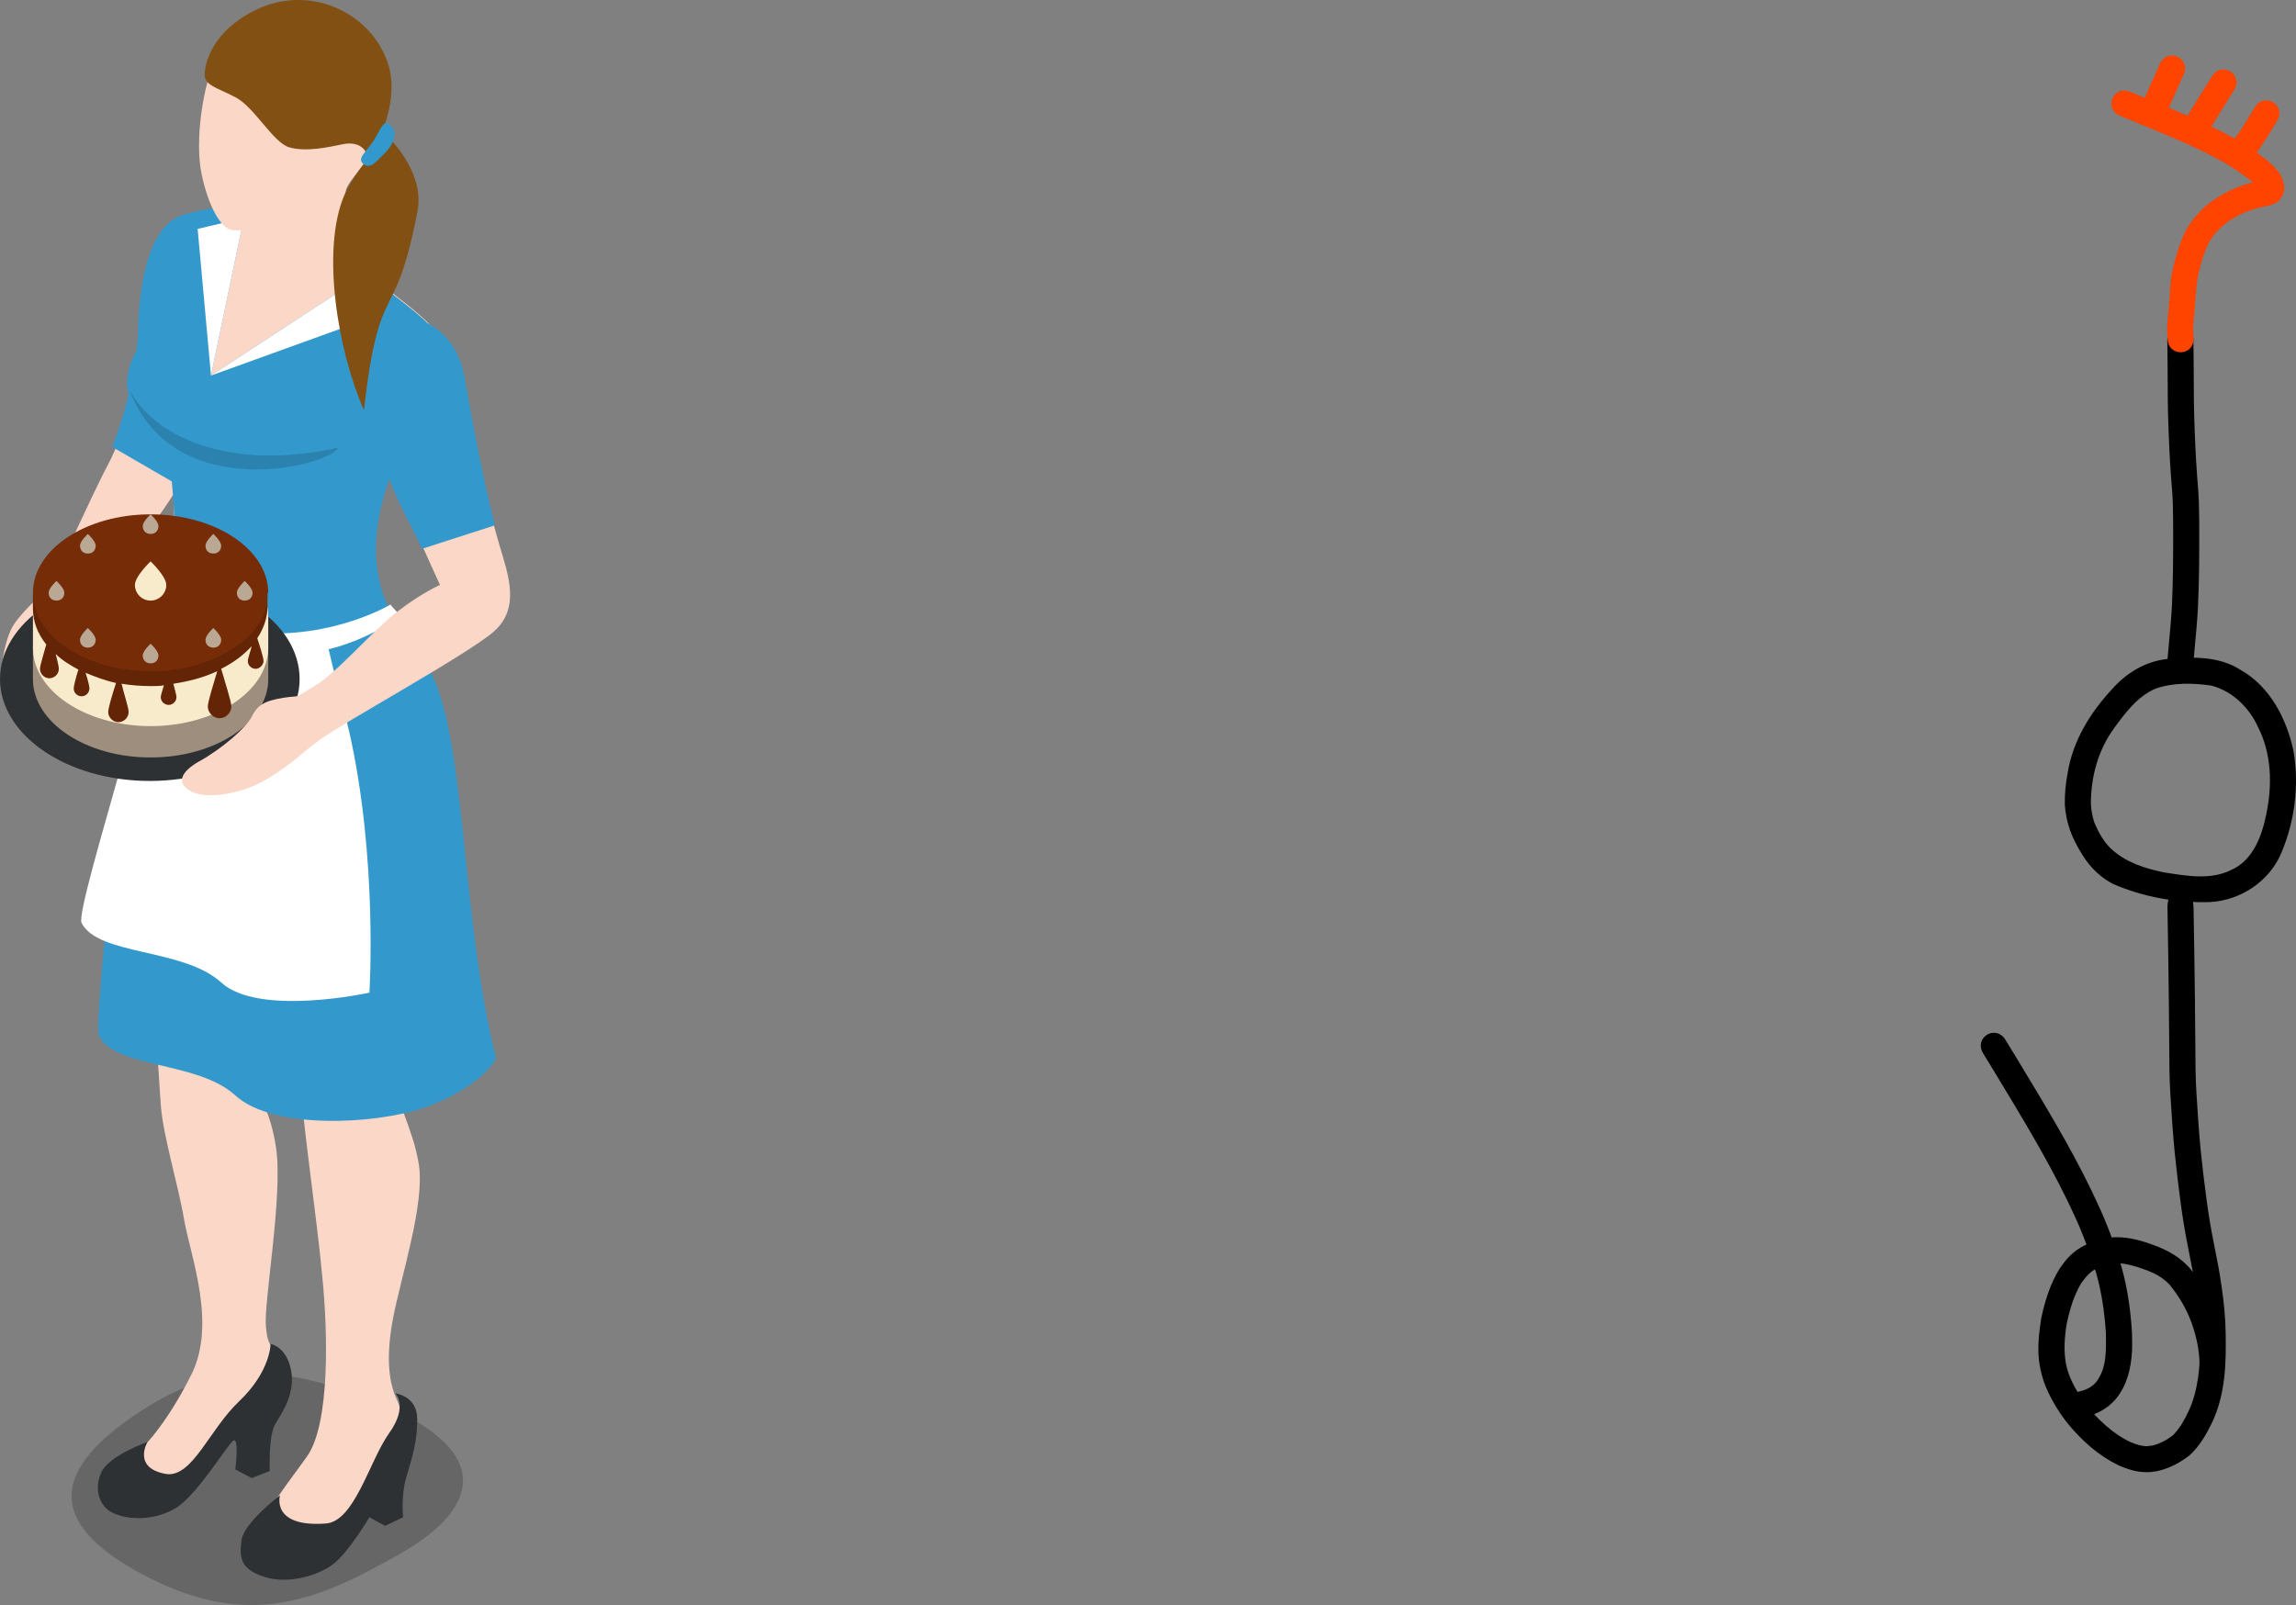 <?xml version="1.0" encoding="UTF-8" standalone="no"?>
<svg
   enable-background="new 0 0 80 240"
   height="204.687"
   viewBox="0 0 292.738 204.687"
   width="292.738"
   version="1.1"
   id="svg68"
   sodipodi:docname="48 jan li jo e pan..svg"
   inkscape:version="1.3 (0e150ed6c4, 2023-07-21)"
   xmlns:inkscape="http://www.inkscape.org/namespaces/inkscape"
   xmlns:sodipodi="http://sodipodi.sourceforge.net/DTD/sodipodi-0.dtd"
   xmlns="http://www.w3.org/2000/svg"
   xmlns:svg="http://www.w3.org/2000/svg"
   xmlns:rdf="http://www.w3.org/1999/02/22-rdf-syntax-ns#"
   xmlns:cc="http://creativecommons.org/ns#"
   xmlns:dc="http://purl.org/dc/elements/1.1/">
  <rect x="0" y="0" width="292.738" height="204.687" fill="#808080" stroke="none"/>
  <defs
     id="defs72" />
  <sodipodi:namedview
     pagecolor="#ffffff"
     bordercolor="#666666"
     borderopacity="1"
     objecttolerance="10"
     gridtolerance="10"
     guidetolerance="10"
     inkscape:pageopacity="0"
     inkscape:pageshadow="2"
     inkscape:window-width="1920"
     inkscape:window-height="1051"
     id="namedview70"
     showgrid="false"
     fit-margin-top="0"
     fit-margin-left="0"
     fit-margin-right="0"
     fit-margin-bottom="0"
     inkscape:zoom="1.4142136"
     inkscape:cx="146.72465"
     inkscape:cy="37.123105"
     inkscape:window-x="-9"
     inkscape:window-y="-9"
     inkscape:window-maximized="1"
     inkscape:current-layer="svg68"
     inkscape:showpageshadow="2"
     inkscape:pagecheckerboard="0"
     inkscape:deskcolor="#d1d1d1" />
  <path
     d="m 24.8,27.193 c -3.4,0.9 -6.1,3.6 -6.3,11.2 -0.2,7.6 -2.2,16.1 -4.7,20.8 -2.5,4.7 -7.3,15.8 -8,16.3 -0.7,0.4 -3.6,3.1 -4.4,4.8 -1.4,3 -1.9,9.2 0.2,10 2.1,0.8 2.8,-4.9 3.3,-5.7 0.5,-0.8 3.8,-3.1 3.8,-3.8 0,-0.7 -0.1,-0.7 -0.1,-0.7 0,0 5.1,-6.1 7.9,-9.4 2.8,-3.3 7.3,-9.6 7.7,-11.9 0.6,-2.4 9.8,-34.1 0.6,-31.6 z"
     id="path2"
     inkscape:connector-curvature="0"
     style="fill:#fbd7c7" />
  <path
     d="m 18.2,179.793 c -11.8,7.6 -12.4,14.4 0,21 13.5,7.2 22.4,3.3 32.9,-2.7 10.5,-6 11.8,-13.4 -3.6,-19.5 -12.5,-5 -20.4,-4.5 -29.3,1.2 z"
     id="path4"
     inkscape:connector-curvature="0"
     style="opacity:0.2" />
  <path
     d="m 36.2,28.293 c 0,0 -9.1,-4 -12.3,0.3 -3.2,4.3 -1.7,11 -1.7,11 0,0 -5.3,6 -5.3,9.4 0,3.3 5.1,6.5 5.1,6.5 0,0 0.6,15.8 -0.3,22.3 -0.9,6.5 -3.8,23.3 -3.1,33.9 0.7,10.6 1.6,25 1.9,29.2 0.3,4.1 2.2,10 3,14.8 0.9,4.8 4.1,13.2 0.9,19.6 -3.2,6.4 -6.1,9.3 -7.4,10.5 -1.3,1.2 0.2,5.2 3,4.5 2.8,-0.7 7.2,-7.1 9.9,-8.1 2.7,-1.1 7.2,-4 6,-7.7 -1.2,-3.6 -1.7,-2.2 -2,-5.3 -0.3,-3.1 2.2,-16.7 1.3,-22.8 -0.9,-6.1 -3.2,-7.8 -3.6,-8.8 -0.4,-1 5.7,-29.5 5.7,-29.5 0,0 1.2,27.3 1.1,30.2 -0.1,2.9 2.1,17.7 2.7,24.6 0.7,7 1,18.8 -2,22.9 -2.9,4.1 -8,10.3 -6,11.7 2,1.4 8.3,2.7 9.8,-0.9 1.5,-3.6 5.3,-11.1 6.7,-13.1 1.4,-2 1.9,-3.1 1,-5 -0.9,-1.9 -1.5,-5 -0.5,-10.3 1,-5.3 4.1,-14.7 3.3,-19.7 -0.8,-5 -3.2,-8.1 -2.9,-11.7 0.3,-3.5 8.1,-24.8 6.6,-39.7 -1.6,-14.8 -9,-17.5 -10.3,-23.5 -1.3,-6 3,-13.9 5.2,-18.2 2.2,-4.2 5.3,-11.6 2.6,-14.2 -2.7,-2.7 -5.9,-4.4 -7.1,-6.4 -1.2,-2 -2.5,-8.2 -2.5,-8.2 z"
     id="path6"
     inkscape:connector-curvature="0"
     style="fill:#fbd7c7" />
  <path
     d="m 18.8,183.893 c 0,0 -4.9,1.7 -5.9,3.9 -0.8,1.8 -0.5,3.9 1.2,5 1.8,1 5.2,1.3 8.2,-0.4 2.9,-1.7 6.8,-8.4 7.5,-8.7 0.7,-0.3 0.2,3.7 0.2,3.7 l 2.1,1.1 2.3,-0.9 c 0,0 -0.2,-4.5 0.7,-6 0.9,-1.5 2.6,-3.9 2,-6.9 -0.6,-3 -2.6,-3.3 -2.6,-3.3 0,0 0,3.5 -4,7.3 -3.8,3.6 -5.9,9.6 -9.2,9.3 -4.5,-0.7 -2.5,-4.1 -2.5,-4.1 z"
     id="path8"
     inkscape:connector-curvature="0"
     style="fill:#2d3134" />
  <path
     d="m 35.7,190.693 c 0,0 -4.6,3.5 -4.9,5.7 -0.3,2.2 -0.2,3.7 2.9,4.7 3.1,1 7.1,-0.2 9,-1.8 1.9,-1.6 4.4,-5.8 4.4,-5.8 l 2,1.1 2.3,-1.1 c 0,0 -0.3,-2.7 0.4,-5.1 0.7,-2.4 1.4,-4.4 1.4,-7.4 0,-3 -2.8,-3.3 -2.8,-3.3 0,0 1.7,1.6 -0.8,5.1 -2.5,3.5 -4.4,11.3 -8.1,11.5 -7,0.5 -5.8,-3.6 -5.8,-3.6 z"
     id="path10"
     inkscape:connector-curvature="0"
     style="fill:#2d3134" />
  <path
     d="m 54.2,84.393 c -2.2,-3.5 -11.6,-10.6 -2.1,-28.8 2.2,-4.2 5.3,-11.6 2.6,-14.2 -2.7,-2.7 -5.9,-4.4 -7.1,-6.4 -1.2,-2 -2.5,-8.2 -2.5,-8.2 l -8.9,1.6 -5.5,-2 c 0,0 -2.5,-0.4 -7.3,1 -4.8,1.4 -5.7,10 -5.8,14.8 0,0.8 -0.1,1.7 -0.2,2.5 -0.7,1.3 -1.2,2.7 -1.2,4.4 0,0.4 0.1,0.8 0.2,1.2 -0.9,3.8 -2.1,6.7 -2.1,6.7 l 7.6,4.4 c 0.2,2.1 0.4,4.7 0.4,7.5 0,2.9 -5,26.6 -6,30.1 -1.9,6.8 -4.2,32.1 -3.7,33.1 2.1,4.2 12.6,3.2 17.4,7.6 4.8,4.4 17.8,3.7 24,1.6 6.2,-2.1 9.4,-5.8 9.2,-6.5 -4.7,-19.1 -3.6,-42 -9,-50.4 z"
     id="path12"
     inkscape:connector-curvature="0"
     style="fill:#3399cc" />
  <path
     d="m 41.9,82.793 c 4.6,-1.1 8.5,-3.7 9.3,-4.1 -0.8,-0.9 -1.4,-1.5 -1.4,-1.6 0,0 -7.3,4.4 -17.3,3.6 -10,-0.8 -11.5,-3 -11.5,-3 -1.4,6.7 -4.9,17.6 -5.9,21.2 -1.9,6.8 -5.2,17.9 -4.7,18.8 2.1,4.2 13,3.2 17.8,7.6 4.8,4.4 18.9,1.3 18.9,1.3 0,0 1.1,-17.1 -2.6,-33.4 -0.8,-3.3 -2,-7.7 -2.6,-10.4 z"
     id="path14"
     inkscape:connector-curvature="0"
     style="fill:#ffffff" />
  <path
     d="m 31.1,27.793 -4.2,20.1 18.2,-11.9 -0.1,-5.3 z"
     id="path16"
     inkscape:connector-curvature="0"
     style="fill:#fbd7c7" />
  <path
     d="m 48.2,40.193 -21.3,7.7 18.2,-11.9 z"
     id="path18"
     inkscape:connector-curvature="0"
     style="fill:#ffffff" />
  <path
     d="m 31.1,27.793 -4.2,20.1 -1.7,-18.7 z"
     id="path20"
     inkscape:connector-curvature="0"
     style="fill:#ffffff" />
  <path
     d="m 16.5,49.693 c 3.1,5.9 12.5,10.5 26.6,7.4 -0.9,2.3 -21.1,7.5 -26.6,-7.4 z"
     id="path22"
     inkscape:connector-curvature="0"
     style="opacity:0.15" />
  <ellipse
     cx="19.1"
     cy="86.593"
     rx="19.1"
     ry="13"
     id="ellipse24"
     style="fill:#2d3134" />
  <path
     d="m 19.2,72.593 c -8.3,0 -15,4.5 -15,10 v 4 c 0,5.5 6.7,10 15,10 8.3,0 15,-4.5 15,-10 v -4 c 0,-5.5 -6.7,-10 -15,-10 z"
     id="path26"
     inkscape:connector-curvature="0"
     style="fill:#baa794" />
  <path
     d="m 19.2,92.593 c -8.3,0 -15,-4.5 -15,-10 v 4 c 0,5.5 6.7,10 15,10 8.3,0 15,-4.5 15,-10 v -4 c 0,5.5 -6.7,10 -15,10 z"
     id="path28"
     inkscape:connector-curvature="0"
     style="opacity:0.15" />
  <path
     d="m 19.2,68.593 c -8.3,0 -15,4.5 -15,10 v 4 c 0,5.5 6.7,10 15,10 8.3,0 15,-4.5 15,-10 v -4 c 0,-5.5 -6.7,-10 -15,-10 z"
     id="path30"
     inkscape:connector-curvature="0"
     style="fill:#f8ebcb" />
  <path
     d="m 34.2,75.593 c 0,-5.5 -6.7,-10 -15,-10 -8.3,0 -15,4.5 -15,10 v 2 c 0,1.7 0.6,3.2 1.7,4.6 -0.3,1.1 -0.8,2.7 -0.8,3.1 0,0.6 0.5,1.2 1.2,1.2 0.6,0 1.2,-0.5 1.2,-1.2 0,-0.3 -0.2,-1.1 -0.4,-1.9 0.8,0.8 1.8,1.4 2.9,2 -0.3,0.9 -0.6,2.1 -0.6,2.4 0,0.6 0.5,1 1,1 0.6,0 1,-0.5 1,-1 0,-0.3 -0.2,-1.1 -0.5,-2 1.2,0.5 2.5,1 3.9,1.3 -0.4,1.2 -1,3.2 -1,3.7 0,0.7 0.6,1.3 1.3,1.3 0.7,0 1.3,-0.6 1.3,-1.3 0,-0.5 -0.6,-2.3 -0.9,-3.6 1.2,0.2 2.5,0.3 3.8,0.3 0.5,0 1.1,0 1.6,-0.1 -0.2,0.7 -0.4,1.3 -0.4,1.5 0,0.6 0.5,1 1,1 0.6,0 1,-0.5 1,-1 0,-0.2 -0.2,-0.9 -0.4,-1.7 2,-0.3 3.9,-0.8 5.6,-1.6 -0.4,1.4 -1.2,3.9 -1.2,4.5 0,0.8 0.7,1.5 1.5,1.5 0.8,0 1.5,-0.7 1.5,-1.5 0,-0.6 -0.9,-3.4 -1.3,-4.8 1.6,-0.8 2.9,-1.8 3.9,-2.9 -0.2,0.8 -0.5,1.6 -0.5,1.9 0,0.6 0.5,1 1,1 0.5,0 1,-0.5 1,-1 0,-0.4 -0.5,-2 -0.8,-2.9 0.8,-1.2 1.3,-2.6 1.3,-4 v -1.8 z"
     id="path32"
     inkscape:connector-curvature="0"
     style="fill:#762c07" />
  <path
     d="m 34.2,75.593 c 0,5 -5.5,9.1 -12.7,9.9 0,-0.1 0,-0.1 0,-0.1 0,0 0,0 0,0.1 -0.7,0.1 -1.5,0.1 -2.3,0.1 -8.3,0 -15,-4.5 -15,-10 v 2 c 0,1.7 0.6,3.2 1.7,4.6 -0.3,1.1 -0.8,2.7 -0.8,3.1 0,0.6 0.5,1.2 1.2,1.2 0.6,0 1.2,-0.5 1.2,-1.2 0,-0.3 -0.2,-1.1 -0.4,-1.9 0.8,0.8 1.8,1.4 2.9,2 -0.3,0.9 -0.6,2.1 -0.6,2.4 0,0.6 0.5,1 1,1 0.6,0 1,-0.5 1,-1 0,-0.3 -0.2,-1.1 -0.5,-2 1.2,0.5 2.5,1 3.9,1.3 -0.4,1.2 -1,3.2 -1,3.7 0,0.7 0.6,1.3 1.3,1.3 0.7,0 1.3,-0.6 1.3,-1.3 0,-0.5 -0.6,-2.3 -0.9,-3.6 1.2,0.2 2.5,0.3 3.8,0.3 0.5,0 1.1,0 1.6,-0.1 -0.2,0.7 -0.4,1.3 -0.4,1.5 0,0.6 0.5,1 1,1 0.5,0 1,-0.5 1,-1 0,-0.2 -0.2,-0.9 -0.4,-1.7 2,-0.3 3.9,-0.8 5.6,-1.6 -0.4,1.4 -1.2,3.9 -1.2,4.5 0,0.8 0.7,1.5 1.5,1.5 0.8,0 1.5,-0.7 1.5,-1.5 0,-0.6 -0.9,-3.4 -1.3,-4.8 1.6,-0.8 2.9,-1.8 3.9,-2.9 -0.2,0.8 -0.5,1.6 -0.5,1.9 0,0.6 0.5,1 1,1 0.5,0 1,-0.5 1,-1 0,-0.4 -0.5,-2 -0.8,-2.9 0.8,-1.2 1.3,-2.6 1.3,-4 v -1.8 z"
     id="path34"
     inkscape:connector-curvature="0"
     style="opacity:0.15" />
  <path
     d="m 21.2,74.593 c 0,1.1 -0.9,2 -2,2 -1.1,0 -2,-0.9 -2,-2 0,-1.1 2,-3 2,-3 0,0 2,1.9 2,3 z"
     id="path36"
     inkscape:connector-curvature="0"
     style="fill:#f8ebcb" />
  <g
     id="g54"
     style="fill:#baa794"
     transform="translate(-6.1,-26.407)">
    <path
       d="m 14.3,102 c 0,0.6 -0.4,1 -1,1 -0.6,0 -1,-0.4 -1,-1 0,-0.6 1,-1.5 1,-1.5 0,0 1,0.9 1,1.5 z"
       id="path38"
       inkscape:connector-curvature="0" />
    <path
       d="m 38.3,102 c 0,0.6 -0.4,1 -1,1 -0.6,0 -1,-0.4 -1,-1 0,-0.6 1,-1.5 1,-1.5 0,0 1,0.9 1,1.5 z"
       id="path40"
       inkscape:connector-curvature="0" />
    <path
       d="m 34.3,108 c 0,0.6 -0.4,1 -1,1 -0.6,0 -1,-0.4 -1,-1 0,-0.6 1,-1.5 1,-1.5 0,0 1,0.9 1,1.5 z"
       id="path42"
       inkscape:connector-curvature="0" />
    <path
       d="m 26.3,110 c 0,0.6 -0.4,1 -1,1 -0.6,0 -1,-0.4 -1,-1 0,-0.6 1,-1.5 1,-1.5 0,0 1,0.9 1,1.5 z"
       id="path44"
       inkscape:connector-curvature="0" />
    <path
       d="m 26.3,93.5 c 0,0.6 -0.4,1 -1,1 -0.6,0 -1,-0.4 -1,-1 0,-0.6 1,-1.5 1,-1.5 0,0 1,0.9 1,1.5 z"
       id="path46"
       inkscape:connector-curvature="0" />
    <path
       d="m 18.3,108 c 0,0.6 -0.4,1 -1,1 -0.6,0 -1,-0.4 -1,-1 0,-0.6 1,-1.5 1,-1.5 0,0 1,0.9 1,1.5 z"
       id="path48"
       inkscape:connector-curvature="0" />
    <path
       d="m 34.3,96 c 0,0.6 -0.4,1 -1,1 -0.6,0 -1,-0.4 -1,-1 0,-0.6 1,-1.5 1,-1.5 0,0 1,0.9 1,1.5 z"
       id="path50"
       inkscape:connector-curvature="0" />
    <path
       d="m 18.3,96 c 0,0.6 -0.4,1 -1,1 -0.6,0 -1,-0.4 -1,-1 0,-0.6 1,-1.5 1,-1.5 0,0 1,0.9 1,1.5 z"
       id="path52"
       inkscape:connector-curvature="0" />
  </g>
  <path
     d="m 27.6,7.393 c -1.7,3.2 -2.8,10.5 -1.9,14.8 0.9,4.3 2.5,6.8 3.7,7.1 1.2,0.3 2.5,-0.2 2.5,-0.2 0,0 0.4,1.2 0.1,2.7 -0.6,3 -2.2,7.5 -1.8,8 0.5,0.7 8.8,-3 11.5,-5.2 2.2,-1.7 4,-4.8 3.9,-5.3 -0.1,-0.5 -1.7,-3.8 -1.5,-5 0.2,-1.2 3,-3.7 3.2,-4.9 0.2,-1.2 2.8,-11.8 -5.1,-14.6 -7.9,-2.8 -12.5,-1.4 -14.6,2.6 z"
     id="path56"
     inkscape:connector-curvature="0"
     style="fill:#fbd7c7" />
  <path
     d="m 26.1,9.493 c 0,1.4 1.4,1.6 3.9,2.9 2.5,1.3 4.8,5.8 6.9,6.4 2.1,0.6 4.9,0 6.8,-0.4 2,-0.4 2.9,0.6 3.1,1.4 0.2,0.8 4.6,-6.3 2.6,-11.9 -2.1,-6 -9.3,-9.8 -16.2,-6.9 C 26.9,3.793 26.1,8.293 26.1,9.493 Z"
     id="path58"
     inkscape:connector-curvature="0"
     style="fill:#825012" />
  <path
     d="m 49.3,41.593 c 2.7,-2 8.4,-0.4 9.5,6.7 1.1,7.1 3.8,17.6 4.9,21.3 1.1,3.7 2.7,8 -0.8,11 -3.5,3 -19.4,11.7 -22.2,13.8 -2.7,2 -2.9,2.6 -6.4,4.8 -3.5,2.2 -8,2.7 -9.8,1.8 -2.2,-1.1 -1.4,-2.6 0.9,-3.9 2.9,-1.6 6,-4.3 6.7,-5.7 0.7,-1.4 1.5,-2 4,-2.4 2.5,-0.4 1,0.3 4,-1.5 3,-1.8 7.2,-6.9 10.7,-9.6 3,-2.3 5.3,-3.3 5.3,-3.3 0,0 -3.5,-7.5 -5.6,-13 -1.9,-5.7 -7.2,-15.7 -1.2,-20 z"
     id="path60"
     inkscape:connector-curvature="0"
     style="fill:#fbd7c7" />
  <path
     d="m 53.8,69.993 9.3,-3 c -1.3,-5 -2.8,-12.7 -3.8,-18.5 -1.2,-7.4 -7.3,-9.1 -10.3,-7.3 -7.8,4.9 -1.4,14.6 0.8,20.3 0.9,2.6 2.9,6 4,8.5 z"
     id="path62"
     inkscape:connector-curvature="0"
     style="fill:#3399cc" />
  <path
     d="m 49.4,17.393 c 0,0 4.9,4.5 3.8,9.7 -2.9,15 -4.8,7.8 -6.8,25.2 -3.3,-7.4 -5.5,-20.4 -2.5,-27.4 1.3,-3.2 5.5,-7.5 5.5,-7.5 z"
     id="path64"
     inkscape:connector-curvature="0"
     style="fill:#825012" />
  <path
     d="m 49.5,15.793 c 1.3,0.7 0.9,2.4 -0.4,3.7 -1.3,1.3 -1.9,2.1 -2.8,1.4 -0.8,-0.7 0.3,-1.4 1.3,-2.9 0.9,-1.4 1.2,-2.6 1.9,-2.2 z"
     id="path66"
     inkscape:connector-curvature="0"
     style="fill:#3399cc" />
  <path
     style="fill:#000000;fill-opacity:1;fill-rule:nonzero;stroke:none"
     id="path1"
     d="m 283.289,174.121 c -0.081,-1.742 0.178,-3.763 -0.345,-5.433 -0.121,-0.385 -0.268,-0.761 -0.403,-1.142 -0.762,-2.127 -1.926,-4.045 -3.331,-5.801 -1.624,-1.81 -3.486,-2.619 -5.742,-3.352 -1.611,-0.502 -3.276,-0.786 -4.958,-0.495 -0.34,0.059 -0.671,0.159 -1.006,0.238 -1.283,0.392 -2.501,0.983 -3.483,1.915 -0.64,0.607 -0.871,0.98 -1.387,1.678 -1.233,1.964 -1.91,4.177 -2.387,6.427 -0.262,1.752 -0.484,3.549 -0.281,5.321 0.042,0.364 0.118,0.723 0.177,1.084 0.406,2.076 1.386,3.929 2.534,5.68 1.044,1.532 2.288,2.891 3.677,4.113 1.172,1.028 2.453,1.885 3.856,2.558 0.983,0.425 2.033,0.77 3.113,0.822 0.752,0.036 0.983,-0.026 1.701,-0.123 1.543,-0.33 2.904,-1.056 4.138,-2.016 1.293,-1.176 2.163,-2.695 2.905,-4.257 1.67,-3.551 1.775,-7.476 1.703,-11.324 -0.023,-2.013 -0.242,-4.015 -0.527,-6.005 -0.251,-1.822 -0.615,-3.624 -0.977,-5.427 -0.369,-1.812 -0.667,-3.637 -0.917,-5.469 -0.282,-2.134 -0.548,-4.269 -0.762,-6.411 -0.235,-2.391 -0.388,-4.788 -0.536,-7.185 -0.139,-2.072 -0.134,-4.151 -0.149,-6.227 -0.013,-2.003 -0.033,-4.007 -0.055,-6.01 -0.019,-1.799 -0.044,-3.597 -0.071,-5.396 -0.03,-2.039 -0.065,-4.078 -0.101,-6.117 -0.061,-3.173 -3.388,-3.196 -3.325,0.059 0.035,2.036 0.07,4.072 0.1,6.108 0.026,1.794 0.051,3.589 0.07,5.383 0.022,1.999 0.042,3.998 0.055,5.997 0.015,2.137 0.012,4.276 0.155,6.409 0.151,2.439 0.307,4.879 0.547,7.311 0.219,2.182 0.489,4.357 0.776,6.53 0.26,1.901 0.569,3.793 0.952,5.674 0.35,1.742 0.703,3.485 0.946,5.246 0.269,1.858 0.473,3.728 0.494,5.607 0.044,1.86 0.074,3.731 -0.188,5.577 -0.222,1.463 -0.563,2.906 -1.198,4.252 -0.515,1.104 -1.107,2.187 -1.962,3.068 -0.758,0.619 -1.606,1.067 -2.553,1.331 -0.163,0.027 -0.637,0.116 -0.823,0.112 -0.724,-0.016 -1.429,-0.243 -2.087,-0.526 -1.133,-0.527 -2.144,-1.239 -3.09,-2.056 -1.171,-1.018 -2.208,-2.16 -3.09,-3.439 -0.904,-1.362 -1.697,-2.796 -2.034,-4.415 -0.319,-1.721 -0.202,-3.436 0.082,-5.158 0.371,-1.792 0.892,-3.557 1.819,-5.149 0.892,-1.249 1.481,-1.846 2.985,-2.325 0.507,-0.136 0.713,-0.217 1.238,-0.257 0.997,-0.077 1.953,0.177 2.901,0.451 1.538,0.493 3.05,1.052 4.174,2.273 1.182,1.457 2.148,3.06 2.789,4.832 0.618,1.708 1.001,3.469 1.035,5.294 z"
     sodipodi:nodetypes="cscccscsccsccccscccccccccccccccccccccccccccccccccccsccccc" />
  <path
     id="path3"
     style="fill:#000000;fill-opacity:1;fill-rule:nonzero;stroke:none"
     d="m 263.265,102.664 c 0.171,2.269 0.829,4.121 2.28,6.422 1.059,1.68 2.363,2.865 3.903,3.661 3.86,1.658 8.108,2.424 12.301,2.292 3.894,-0.191 7.615,-2.643 9.121,-6.276 1.718,-4.063 2.299,-8.654 1.546,-13.007 -0.872,-4.091 -2.992,-8.209 -6.746,-10.326 -2.794,-1.804 -6.29,-1.685 -9.466,-1.374 -2.71,0.306 -5.132,1.798 -6.91,3.823 -2.778,2.98 -5.021,6.615 -5.669,10.692 -0.255,1.346 -0.399,2.721 -0.358,4.092 z m 3.323,-0.12 c -0.018,-3.382 0.894,-6.816 2.885,-9.581 1.444,-1.981 3.004,-4.113 5.314,-5.125 2.273,-0.818 4.784,-0.747 7.142,-0.408 2.67,0.68 4.829,2.78 5.951,5.259 1.759,3.417 1.845,7.416 1.075,11.113 -0.551,2.791 -1.687,5.912 -4.488,7.149 -2.662,1.321 -5.762,0.738 -8.567,0.299 -2.452,-0.502 -4.84,-1.259 -6.704,-2.98 -0.981,-0.905 -1.649,-2.138 -2.198,-3.449 -0.219,-0.741 -0.373,-1.504 -0.41,-2.277 z"
     sodipodi:nodetypes="cscccccccccccccccccscc" />
  <path
     style="fill:#000000;fill-opacity:1;fill-rule:nonzero;stroke:none"
     id="path5"
     d="m 279.581,85.38 c 0.081,-0.912 0.167,-1.825 0.24,-2.738 0.168,-1.735 0.323,-3.471 0.418,-5.211 0.077,-1.602 0.112,-3.206 0.139,-4.809 0.022,-1.472 0.025,-2.944 0.024,-4.416 8.5e-4,-1.341 -0.006,-2.681 -0.044,-4.021 -0.034,-1.23 -0.15,-2.456 -0.243,-3.683 -0.088,-1.187 -0.151,-2.376 -0.21,-3.564 -0.062,-1.302 -0.106,-2.605 -0.148,-3.909 -0.045,-1.273 -0.043,-2.546 -0.049,-3.82 -0.004,-1.018 -0.011,-2.036 -0.019,-3.054 -0.009,-0.916 -0.02,-1.831 -0.032,-2.747 -0.031,-2.352 -3.357,-2.307 -3.326,0.044 v 0 c 0.012,0.91 0.024,1.821 0.032,2.731 0.009,1.014 0.015,2.027 0.019,3.041 0.006,1.304 0.005,2.609 0.051,3.912 0.043,1.322 0.087,2.644 0.151,3.965 0.06,1.218 0.125,2.436 0.216,3.652 0.089,1.174 0.202,2.347 0.235,3.525 0.037,1.31 0.043,2.62 0.042,3.93 9.8e-4,1.453 -0.002,2.905 -0.023,4.358 -0.026,1.562 -0.06,3.123 -0.134,4.684 -0.093,1.713 -0.249,3.42 -0.413,5.127 -0.082,1.022 -0.197,2.042 -0.25,3.067 0.045,2.351 3.37,2.288 3.325,-0.064 z" />
  <path
     style="fill:#ff4400;fill-opacity:1;fill-rule:nonzero;stroke:none"
     id="path7"
     d="m 279.693,43.128 c -0.032,-0.446 -0.06,-0.893 -0.072,-1.34 0.04,-0.73 0.115,-1.458 0.185,-2.185 0.102,-1.034 0.157,-2.071 0.244,-3.106 0.091,-1.1 0.376,-2.171 0.691,-3.225 0.27,-0.911 0.592,-1.809 1.066,-2.634 0.417,-0.667 0.958,-1.239 1.523,-1.781 0.581,-0.523 1.251,-0.93 1.928,-1.312 0.615,-0.349 1.278,-0.596 1.947,-0.819 0.571,-0.187 1.156,-0.326 1.743,-0.45 1.153,-0.198 1.892,-0.595 2.241,-1.836 0.072,-0.257 0.017,-0.535 0.025,-0.802 -0.059,-0.236 -0.097,-0.478 -0.176,-0.708 -0.374,-1.083 -1.241,-1.852 -2.089,-2.566 -1.032,-0.791 -2.097,-1.545 -3.211,-2.216 -0.801,-0.483 -1.347,-0.762 -2.174,-1.205 -2.535,-1.318 -5.172,-2.424 -7.809,-3.519 -1.386,-0.58 -2.776,-1.15 -4.166,-1.722 -2.175,-0.895 -3.441,2.18 -1.266,3.076 v 0 c 1.386,0.571 2.773,1.14 4.156,1.718 2.537,1.054 5.075,2.115 7.516,3.38 0.678,0.362 1.301,0.683 1.958,1.078 0.996,0.599 1.947,1.27 2.873,1.97 0.577,0.469 0.209,0.152 0.693,0.606 0.05,0.047 0.108,0.087 0.154,0.139 0.009,0.01 0.189,0.273 0.198,0.274 0.026,0.004 0.017,-0.051 0.026,-0.076 0.119,-0.414 0.337,-0.753 0.742,-0.928 0.054,-0.023 0.23,-0.047 0.174,-0.03 -0.043,0.013 -0.549,0.112 -0.557,0.113 -0.711,0.152 -1.419,0.322 -2.11,0.55 -0.87,0.294 -1.73,0.623 -2.53,1.079 -0.918,0.523 -1.818,1.087 -2.594,1.81 -0.797,0.771 -1.548,1.594 -2.117,2.552 -0.1,0.182 -0.206,0.36 -0.3,0.545 -0.448,0.88 -0.758,1.824 -1.051,2.765 -0.378,1.274 -0.71,2.567 -0.818,3.896 -0.086,1.022 -0.141,2.047 -0.241,3.068 -0.083,0.863 -0.178,1.727 -0.198,2.594 0.012,0.427 0.033,0.923 0.071,1.312 0.045,2.351 3.37,2.288 3.325,-0.064 z" />
  <path
     style="fill:#ff4400;fill-opacity:1;fill-rule:nonzero;stroke:none"
     id="path9"
     d="m 287.469,19.809 c 0.552,-0.71 1.043,-1.464 1.527,-2.22 0.454,-0.723 0.893,-1.456 1.331,-2.188 1.207,-2.019 -1.648,-3.725 -2.855,-1.706 v 0 c -0.42,0.703 -0.842,1.407 -1.277,2.101 -0.443,0.692 -0.89,1.383 -1.397,2.031 -1.402,1.888 1.268,3.871 2.67,1.983 z" />
  <path
     style="fill:#ff4400;fill-opacity:1;fill-rule:nonzero;stroke:none"
     id="path11"
     d="m 281.658,16.703 c 0.253,-0.493 0.549,-0.963 0.838,-1.435 0.617,-1.003 1.241,-2.002 1.862,-3.003 0.327,-0.513 0.165,-0.259 0.485,-0.763 1.262,-1.985 -1.545,-3.769 -2.807,-1.784 v 0 c -0.325,0.511 -0.157,0.248 -0.504,0.792 -0.625,1.006 -1.252,2.011 -1.873,3.02 -0.368,0.601 -0.746,1.2 -1.049,1.837 -0.945,2.154 2.101,3.49 3.046,1.336 z" />
  <path
     style="fill:#ff4400;fill-opacity:1;fill-rule:nonzero;stroke:none"
     id="path13"
     d="m 276.395,14.014 c -7e-4,0.015 -0.005,0.031 -0.003,0.046 4.6e-4,0.003 0.008,-0.001 0.009,-0.004 0.02,-0.047 0.034,-0.097 0.054,-0.144 0.039,-0.096 0.081,-0.191 0.121,-0.286 0.212,-0.492 0.182,-0.419 0.415,-0.936 0.476,-1.051 0.93,-2.113 1.412,-3.161 0.983,-2.137 -2.039,-3.526 -3.022,-1.39 v 0 c -0.486,1.056 -0.943,2.125 -1.423,3.184 -0.167,0.372 -0.301,0.661 -0.457,1.034 -0.182,0.435 -0.366,0.879 -0.418,1.353 -0.215,2.342 3.097,2.646 3.312,0.304 z" />
  <path
     style="fill:#000000;fill-opacity:1;fill-rule:nonzero;stroke:none"
     id="path15"
     d="m 264.88,180.889 c 1.064,-0.173 2.148,-0.463 3.092,-1.001 0.299,-0.171 0.575,-0.38 0.862,-0.571 0.293,-0.282 0.614,-0.536 0.878,-0.846 1.454,-1.71 1.996,-3.943 2.116,-6.139 0.043,-0.778 9e-4,-1.559 10e-4,-2.339 -0.171,-2.831 -0.56,-5.65 -1.326,-8.386 -0.551,-1.969 -1.509,-4.56 -2.304,-6.432 -0.473,-1.114 -1.008,-2.2 -1.511,-3.3 -2.854,-5.909 -6.295,-11.504 -9.682,-17.116 -0.44,-0.721 -0.88,-1.441 -1.32,-2.162 -1.225,-2.007 -4.064,-0.274 -2.839,1.733 v 0 c 0.437,0.716 0.874,1.431 1.311,2.147 3.322,5.505 6.7,10.993 9.506,16.785 0.479,1.042 0.987,2.07 1.437,3.125 0.72,1.689 1.654,4.19 2.162,5.977 0.709,2.492 1.068,5.063 1.239,7.644 0.02,2.072 0.135,4.361 -1.159,6.127 -0.116,0.158 -0.26,0.293 -0.391,0.439 -0.153,0.111 -0.298,0.233 -0.458,0.334 -0.571,0.361 -1.251,0.514 -1.9,0.668 -2.343,0.201 -2.059,3.515 0.285,3.314 z" />
</svg>
